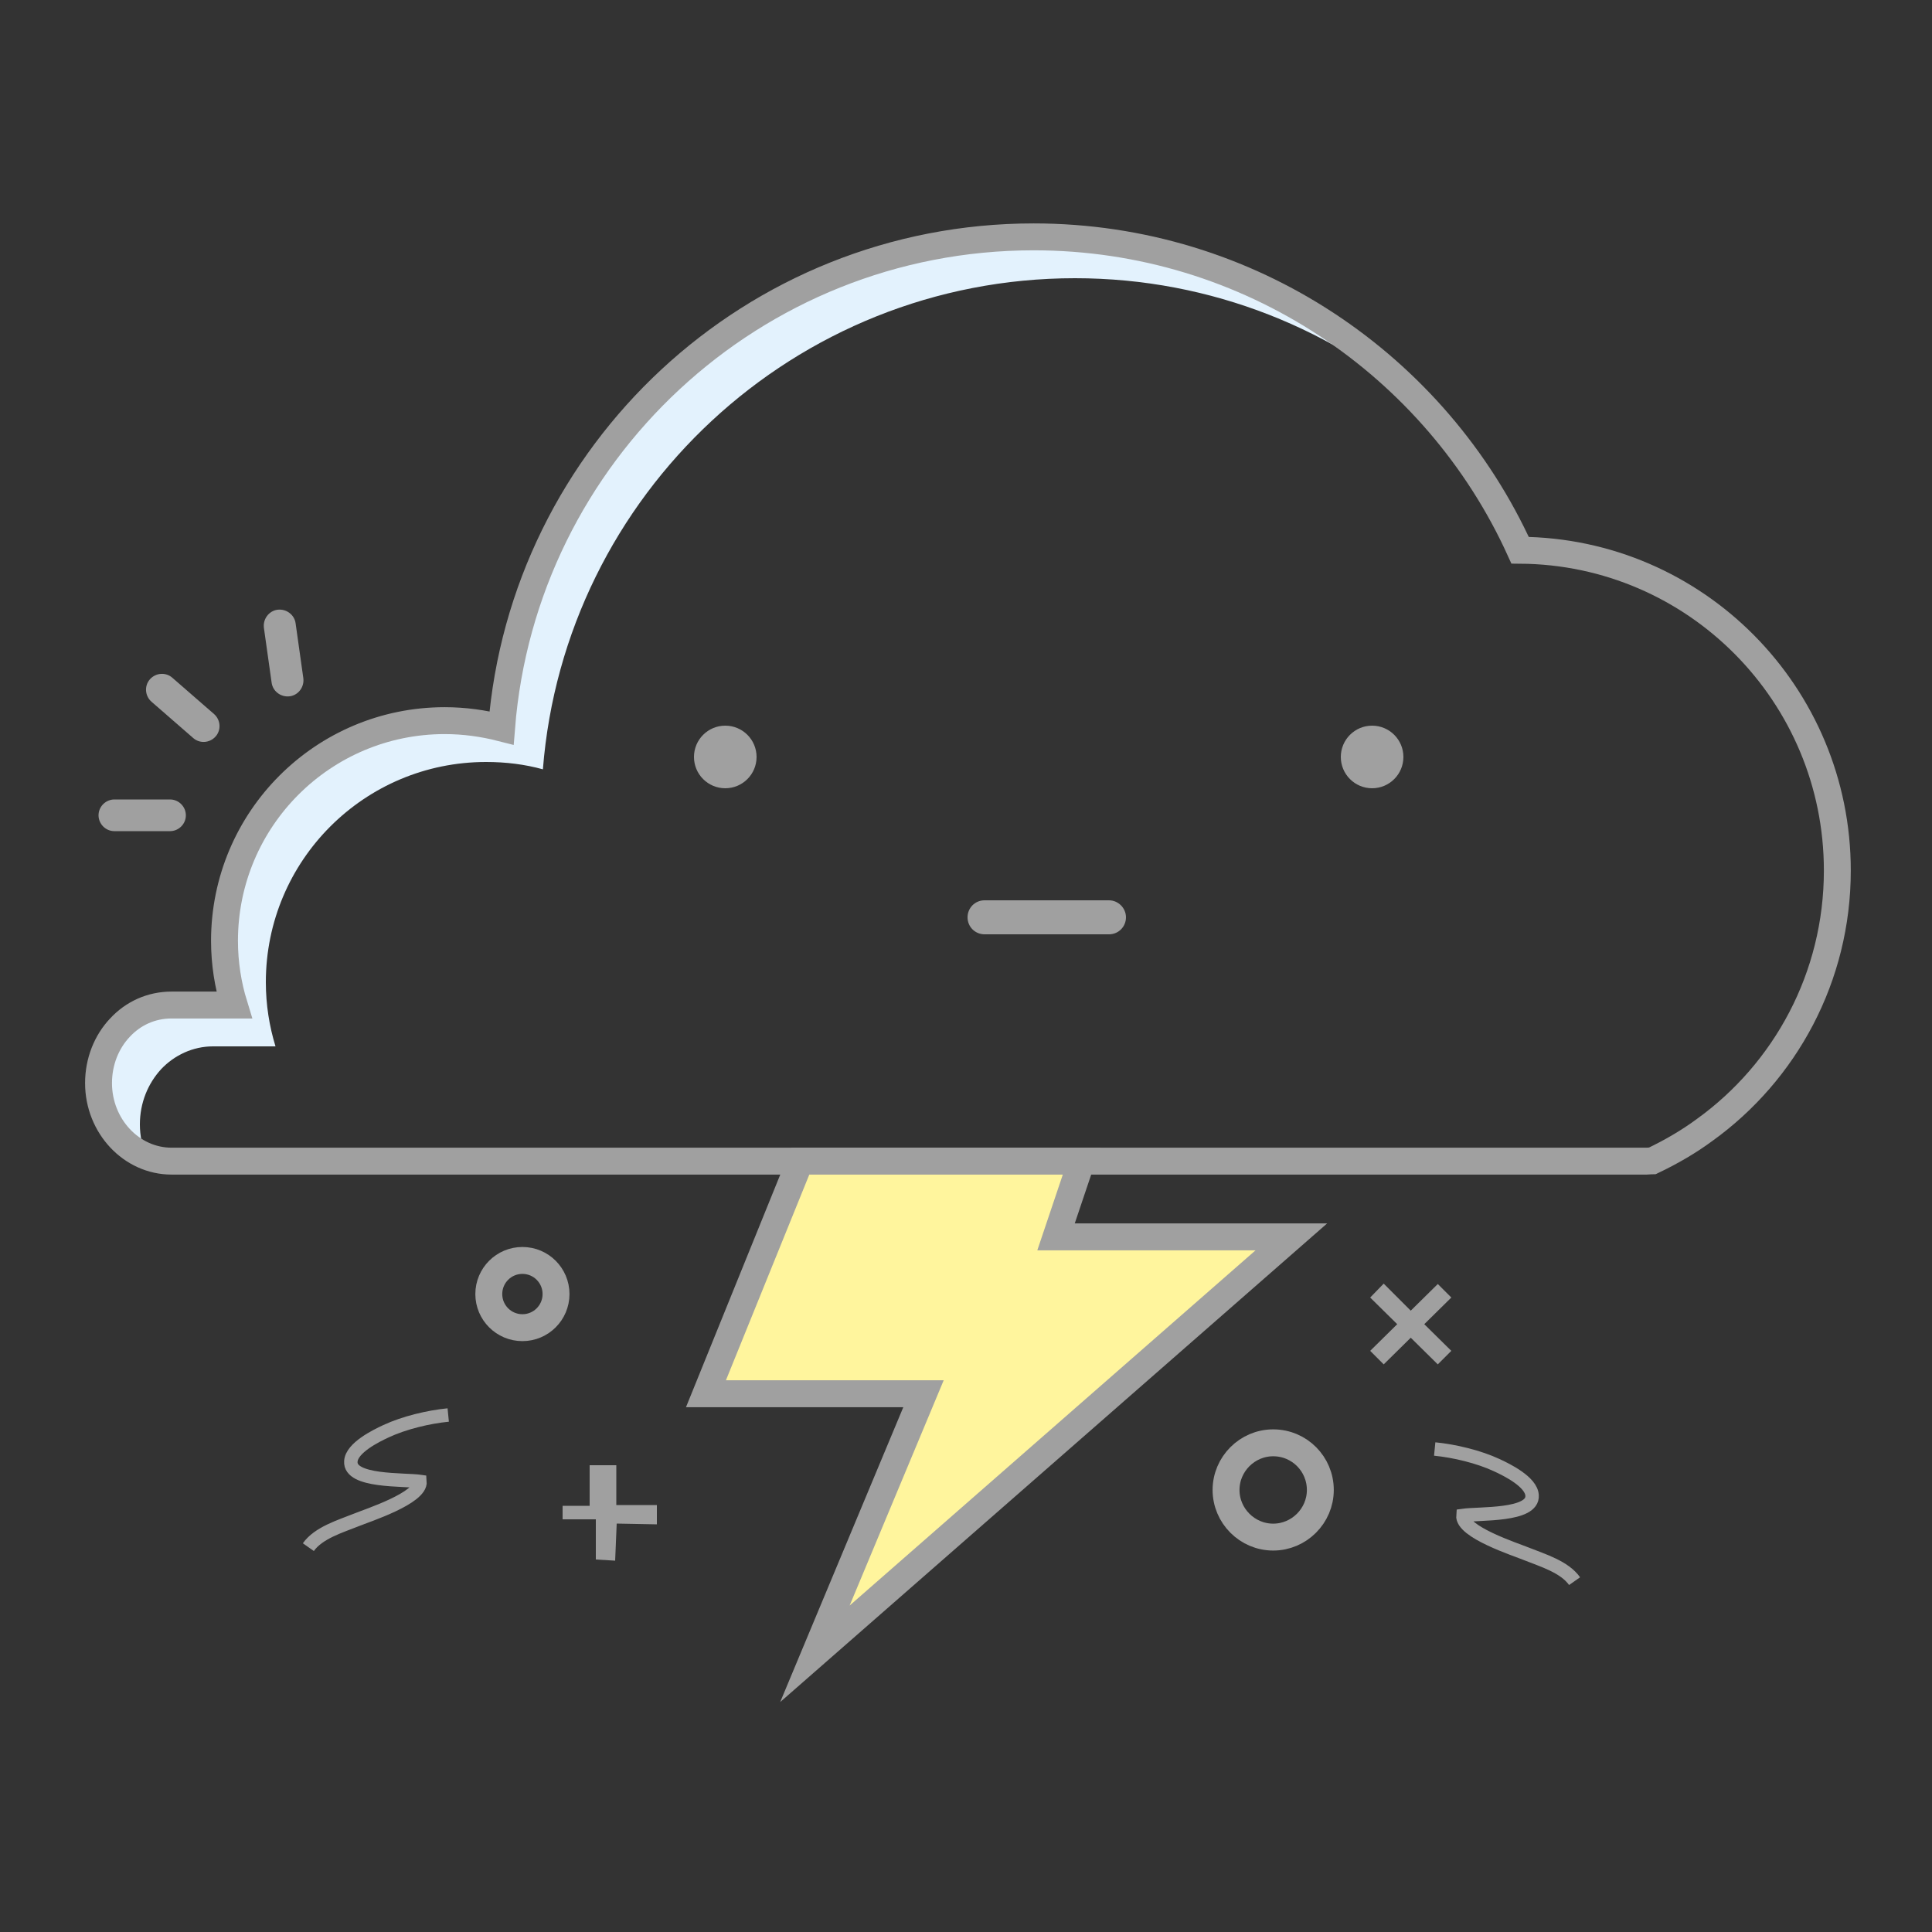 <svg xmlns="http://www.w3.org/2000/svg" width="500" height="500" viewBox="0 0 500 500"><rect x="0" y="0" width="500" height="500" fill="#333333" stroke="none"/><path d="M370.4 107.3C345.9 85.4 313.6 72 278.2 72c-72.6 0-132.1 56-137.7 127.1-4.7-1.3-9.6-1.9-14.7-1.9-31.5 0-57 25.5-57 57 0 5.8.9 11.4 2.5 16.6H55.1c-5.2 0-10 2.3-13.4 5.9-3.4 3.7-5.5 8.7-5.5 14.3 0 2.9.6 5.7 1.6 8.2-7.2-2.8-12.4-10.3-12.4-19 0-5.6 2.1-10.7 5.5-14.3 3.4-3.7 8.1-5.9 13.4-5.9h16.2c-1.6-5.2-2.5-10.8-2.5-16.6 0-31.5 25.5-57 57-57 5.1 0 10 .7 14.7 1.9 5.6-71.1 65.1-127.1 137.7-127.1 40.9.1 77.7 17.9 103 46.1z" fill="#E3F2FD"/><path d="M475.5 225.3c0 27.6-13.5 52.1-34.3 67.1-4.2 3.1-8.7 5.7-13.5 8-.5 0-1 .1-1.5.1H44.4c-10.4 0-18.9-9.1-18.9-20.2 0-5.6 2.1-10.7 5.5-14.3 3.4-3.7 8.1-5.9 13.4-5.9h16.2c-1.6-5.2-2.5-10.8-2.5-16.6 0-31.5 25.5-57 57-57 5.1 0 10 .7 14.7 1.9 5.6-71.1 65.1-127.1 137.7-127.1 55.9 0 104.2 33.3 125.9 81.1 45.4.3 82.1 37.3 82.1 82.9z" fill="none" stroke="#A0A0A0" stroke-width="6.963" stroke-miterlimit="10"/><path fill="#FFF59D" stroke="#A0A0A0" stroke-width="6.963" stroke-miterlimit="10" d="M207.1 300.5l-24.4 60.2H239L210.9 428l123.3-107.9h-60.9l6.6-19.6z"/><circle cx="187.7" cy="195.9" r="8.1" fill="#A0A0A0"/><circle cx="355.1" cy="195.9" r="8.1" fill="#A0A0A0"/><path d="M291.4 237.4c0 2.4-1.9 4.4-4.4 4.4h-32.2c-2.4 0-4.4-1.9-4.4-4.4 0-2.4 1.9-4.4 4.4-4.4H287c2.4 0 4.4 2 4.4 4.4z" fill="#A0A0A0"/><path d="M116 366.2c-5.1.5-11.4 2-16.1 4.2-2.6 1.2-8.9 4.3-9.1 7.8-.4 5.4 13.7 4.6 17.9 5.2.4 4.3-13.7 8.8-16.6 10-4 1.6-9.7 3.3-12.3 7M371.3 375c5.1.5 11.4 2 16.1 4.2 2.6 1.2 8.9 4.3 9.1 7.8.4 5.4-13.7 4.6-17.9 5.2-.4 4.3 13.7 8.8 16.6 10 4 1.6 9.7 3.3 12.3 7" fill="none" stroke="#A0A0A0" stroke-width="3.481" stroke-miterlimit="10"/><path d="M341.7 385.6c0 6.7-5.5 12.2-12.2 12.2-6.7 0-12.2-5.5-12.2-12.2 0-6.7 5.5-12.2 12.2-12.2 6.8 0 12.2 5.5 12.2 12.2z" fill="none" stroke="#A0A0A0" stroke-width="6.963" stroke-miterlimit="10"/><circle cx="135.2" cy="334.9" r="8.7" fill="none" stroke="#A0A0A0" stroke-width="6.963" stroke-miterlimit="10"/><g fill="#A0A0A0"><path d="M375.6 335.8l-3.5-3.5-7 6.9-7-7-3.5 3.6 7 6.9-7 6.9 3.5 3.5 7-6.9 7 6.9 3.5-3.5-7-6.9M159.5 379.2h-6.9v10.5h-7v3.5h8.6v10.4l5 .3.4-9.6 10.4.2v-5h-10.5"/></g><path d="M75 180.2c-2.3.3-4.4-1.3-4.7-3.5l-2-14.2c-.3-2.3 1.3-4.4 3.5-4.7 2.3-.3 4.4 1.3 4.7 3.5l2 14.2c.3 2.3-1.3 4.4-3.5 4.7zM55.8 190.6c-1.5 1.7-4.1 1.9-5.8.4l-10.8-9.4c-1.7-1.5-1.9-4.1-.4-5.8 1.5-1.7 4.1-1.9 5.8-.4l10.8 9.4c1.7 1.5 1.9 4.1.4 5.8zM48.1 211c0 2.3-1.9 4.1-4.1 4.1H29.6c-2.3 0-4.1-1.9-4.1-4.1 0-2.3 1.9-4.1 4.1-4.1H44c2.3 0 4.1 1.9 4.1 4.1z" fill="#A0A0A0"/></svg>